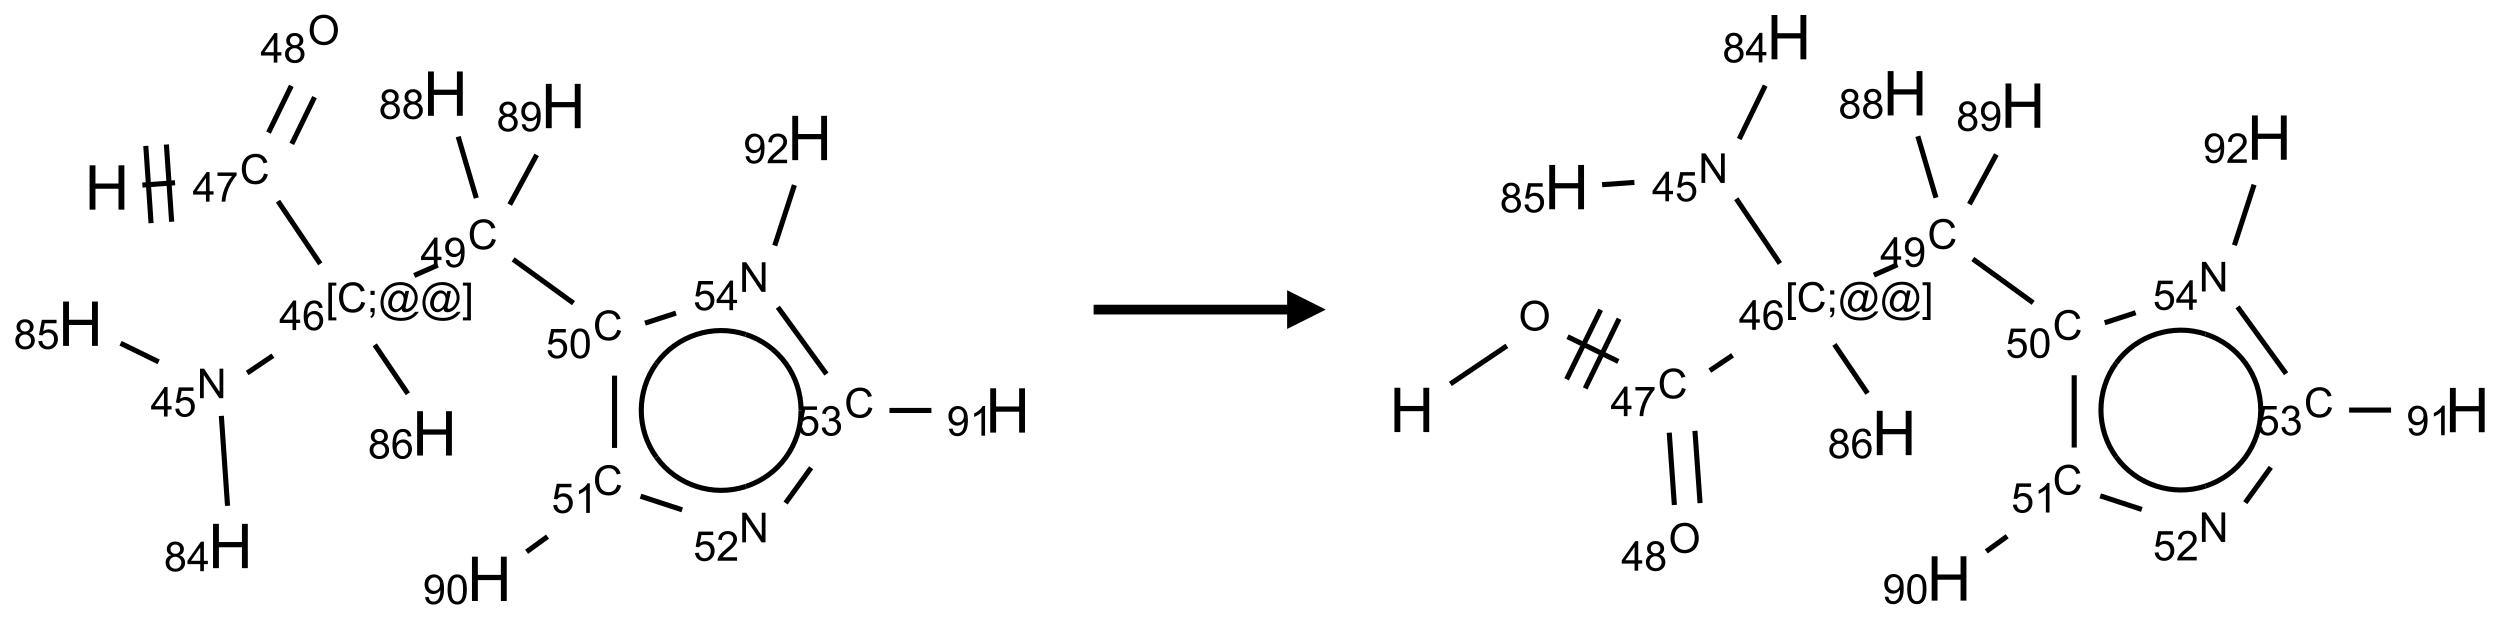 <?xml version="1.0" encoding="UTF-8"?>
<svg xmlns="http://www.w3.org/2000/svg" xmlns:xlink="http://www.w3.org/1999/xlink" width="646" height="160" viewBox="0 0 646 160">
<defs>
<g>
<g id="glyph-0-0">
<path d="M 2 0 L 2 -10 L 10 -10 L 10 0 Z M 2.25 -0.25 L 9.75 -0.25 L 9.75 -9.75 L 2.25 -9.75 Z M 2.25 -0.25 "/>
</g>
<g id="glyph-0-1">
<path d="M 1.281 0 L 1.281 -11.453 L 2.797 -11.453 L 2.797 -6.75 L 8.75 -6.75 L 8.75 -11.453 L 10.266 -11.453 L 10.266 0 L 8.75 0 L 8.75 -5.398 L 2.797 -5.398 L 2.797 0 Z M 1.281 0 "/>
</g>
<g id="glyph-1-0">
<path d="M 1.332 0 L 1.332 -6.668 L 6.668 -6.668 L 6.668 0 Z M 1.5 -0.168 L 6.5 -0.168 L 6.5 -6.5 L 1.5 -6.5 Z M 1.5 -0.168 "/>
</g>
<g id="glyph-1-1">
<path d="M 6.27 -2.676 L 7.281 -2.422 C 7.07 -1.594 6.688 -0.961 6.137 -0.523 C 5.586 -0.086 4.914 0.129 4.121 0.129 C 3.297 0.129 2.629 -0.039 2.113 -0.371 C 1.598 -0.707 1.203 -1.191 0.934 -1.828 C 0.664 -2.465 0.531 -3.145 0.531 -3.875 C 0.531 -4.672 0.684 -5.363 0.988 -5.957 C 1.293 -6.547 1.723 -6.996 2.285 -7.305 C 2.844 -7.613 3.461 -7.766 4.137 -7.766 C 4.898 -7.766 5.543 -7.57 6.062 -7.184 C 6.582 -6.793 6.945 -6.246 7.152 -5.543 L 6.156 -5.309 C 5.98 -5.863 5.723 -6.266 5.387 -6.52 C 5.051 -6.773 4.625 -6.902 4.113 -6.902 C 3.527 -6.902 3.039 -6.762 2.645 -6.48 C 2.25 -6.199 1.973 -5.82 1.812 -5.348 C 1.652 -4.871 1.574 -4.383 1.574 -3.879 C 1.574 -3.23 1.668 -2.664 1.855 -2.18 C 2.047 -1.695 2.34 -1.332 2.738 -1.094 C 3.137 -0.855 3.57 -0.734 4.035 -0.734 C 4.602 -0.734 5.082 -0.898 5.473 -1.223 C 5.867 -1.551 6.133 -2.035 6.27 -2.676 Z M 6.27 -2.676 "/>
</g>
<g id="glyph-1-2">
<path d="M 3.449 0 L 3.449 -1.828 L 0.137 -1.828 L 0.137 -2.688 L 3.621 -7.637 L 4.387 -7.637 L 4.387 -2.688 L 5.418 -2.688 L 5.418 -1.828 L 4.387 -1.828 L 4.387 0 Z M 3.449 -2.688 L 3.449 -6.129 L 1.059 -2.688 Z M 3.449 -2.688 "/>
</g>
<g id="glyph-1-3">
<path d="M 0.504 -6.637 L 0.504 -7.535 L 5.449 -7.535 L 5.449 -6.809 C 4.961 -6.289 4.48 -5.602 4.004 -4.746 C 3.527 -3.887 3.156 -3.004 2.895 -2.098 C 2.707 -1.461 2.59 -0.762 2.535 0 L 1.574 0 C 1.582 -0.602 1.703 -1.328 1.926 -2.176 C 2.152 -3.027 2.477 -3.848 2.898 -4.637 C 3.32 -5.426 3.77 -6.094 4.246 -6.637 Z M 0.504 -6.637 "/>
</g>
<g id="glyph-1-4">
<path d="M 0.723 2.121 L 0.723 -7.637 L 2.793 -7.637 L 2.793 -6.859 L 1.66 -6.859 L 1.66 1.344 L 2.793 1.344 L 2.793 2.121 Z M 0.723 2.121 "/>
</g>
<g id="glyph-1-5">
<path d="M 0.949 -4.465 L 0.949 -5.531 L 2.016 -5.531 L 2.016 -4.465 Z M 0.949 0 L 0.949 -1.066 L 2.016 -1.066 L 2.016 0 C 2.016 0.391 1.945 0.711 1.809 0.949 C 1.668 1.191 1.449 1.379 1.145 1.512 L 0.887 1.109 C 1.082 1.023 1.23 0.895 1.324 0.727 C 1.418 0.559 1.469 0.316 1.48 0 Z M 0.949 0 "/>
</g>
<g id="glyph-1-6">
<path d="M 6.047 -0.848 C 5.82 -0.59 5.57 -0.379 5.289 -0.223 C 5.008 -0.062 4.73 0.016 4.449 0.016 C 4.141 0.016 3.84 -0.074 3.547 -0.254 C 3.254 -0.434 3.02 -0.715 2.836 -1.09 C 2.652 -1.465 2.562 -1.875 2.562 -2.324 C 2.562 -2.875 2.703 -3.43 2.988 -3.98 C 3.27 -4.535 3.621 -4.953 4.043 -5.23 C 4.461 -5.508 4.871 -5.645 5.266 -5.645 C 5.566 -5.645 5.855 -5.566 6.129 -5.41 C 6.402 -5.25 6.641 -5.012 6.84 -4.688 L 7.016 -5.496 L 7.949 -5.496 L 7.199 -2 C 7.094 -1.516 7.043 -1.246 7.043 -1.191 C 7.043 -1.098 7.078 -1.02 7.148 -0.949 C 7.219 -0.883 7.305 -0.848 7.406 -0.848 C 7.59 -0.848 7.832 -0.953 8.129 -1.168 C 8.527 -1.445 8.84 -1.816 9.07 -2.285 C 9.301 -2.75 9.418 -3.234 9.418 -3.73 C 9.418 -4.309 9.27 -4.852 8.973 -5.355 C 8.676 -5.859 8.23 -6.262 7.645 -6.562 C 7.055 -6.863 6.406 -7.016 5.691 -7.016 C 4.879 -7.016 4.137 -6.824 3.465 -6.445 C 2.793 -6.066 2.273 -5.52 1.902 -4.809 C 1.535 -4.098 1.348 -3.34 1.348 -2.527 C 1.348 -1.676 1.535 -0.941 1.902 -0.328 C 2.273 0.285 2.809 0.742 3.508 1.035 C 4.207 1.328 4.984 1.473 5.832 1.473 C 6.742 1.473 7.504 1.32 8.121 1.016 C 8.734 0.711 9.195 0.34 9.5 -0.098 L 10.441 -0.098 C 10.266 0.266 9.961 0.637 9.531 1.016 C 9.102 1.395 8.59 1.695 7.996 1.914 C 7.402 2.133 6.688 2.246 5.848 2.246 C 5.078 2.246 4.367 2.145 3.715 1.949 C 3.066 1.75 2.512 1.453 2.051 1.055 C 1.594 0.656 1.25 0.199 1.016 -0.316 C 0.723 -0.973 0.578 -1.684 0.578 -2.441 C 0.578 -3.289 0.75 -4.098 1.098 -4.863 C 1.523 -5.805 2.125 -6.527 2.902 -7.027 C 3.684 -7.527 4.629 -7.777 5.738 -7.777 C 6.602 -7.777 7.375 -7.602 8.059 -7.246 C 8.746 -6.895 9.285 -6.371 9.684 -5.672 C 10.02 -5.07 10.188 -4.418 10.188 -3.715 C 10.188 -2.707 9.832 -1.812 9.125 -1.031 C 8.492 -0.328 7.801 0.02 7.051 0.02 C 6.812 0.02 6.617 -0.016 6.473 -0.09 C 6.324 -0.16 6.215 -0.266 6.145 -0.402 C 6.102 -0.488 6.066 -0.637 6.047 -0.848 Z M 3.527 -2.262 C 3.527 -1.785 3.641 -1.414 3.863 -1.152 C 4.09 -0.887 4.348 -0.754 4.641 -0.754 C 4.836 -0.754 5.039 -0.812 5.254 -0.93 C 5.469 -1.047 5.676 -1.219 5.871 -1.449 C 6.066 -1.676 6.23 -1.969 6.355 -2.32 C 6.48 -2.672 6.543 -3.027 6.543 -3.379 C 6.543 -3.852 6.426 -4.219 6.191 -4.48 C 5.957 -4.738 5.672 -4.871 5.332 -4.871 C 5.109 -4.871 4.902 -4.812 4.707 -4.699 C 4.512 -4.586 4.32 -4.406 4.137 -4.156 C 3.953 -3.906 3.805 -3.602 3.691 -3.246 C 3.582 -2.887 3.527 -2.559 3.527 -2.262 Z M 3.527 -2.262 "/>
</g>
<g id="glyph-1-7">
<path d="M 2.27 2.121 L 0.203 2.121 L 0.203 1.344 L 1.332 1.344 L 1.332 -6.859 L 0.203 -6.859 L 0.203 -7.637 L 2.27 -7.637 Z M 2.27 2.121 "/>
</g>
<g id="glyph-1-8">
<path d="M 5.309 -5.766 L 4.375 -5.691 C 4.293 -6.059 4.172 -6.328 4.02 -6.496 C 3.766 -6.762 3.453 -6.895 3.082 -6.895 C 2.785 -6.895 2.523 -6.812 2.297 -6.645 C 2 -6.43 1.77 -6.117 1.598 -5.703 C 1.43 -5.289 1.34 -4.703 1.332 -3.938 C 1.559 -4.281 1.836 -4.535 2.16 -4.703 C 2.488 -4.871 2.828 -4.953 3.188 -4.953 C 3.812 -4.953 4.344 -4.723 4.785 -4.262 C 5.223 -3.801 5.441 -3.207 5.441 -2.48 C 5.441 -2 5.34 -1.555 5.133 -1.145 C 4.926 -0.73 4.641 -0.418 4.281 -0.199 C 3.922 0.02 3.512 0.129 3.051 0.129 C 2.27 0.129 1.633 -0.156 1.141 -0.73 C 0.648 -1.305 0.402 -2.254 0.402 -3.574 C 0.402 -5.051 0.672 -6.121 1.219 -6.793 C 1.695 -7.375 2.336 -7.668 3.141 -7.668 C 3.742 -7.668 4.234 -7.5 4.617 -7.16 C 5 -6.824 5.23 -6.359 5.309 -5.766 Z M 1.48 -2.473 C 1.48 -2.152 1.547 -1.844 1.684 -1.547 C 1.82 -1.25 2.016 -1.027 2.262 -0.871 C 2.508 -0.719 2.766 -0.641 3.035 -0.641 C 3.434 -0.641 3.773 -0.801 4.059 -1.121 C 4.344 -1.441 4.484 -1.875 4.484 -2.422 C 4.484 -2.949 4.344 -3.367 4.062 -3.668 C 3.781 -3.973 3.426 -4.125 3 -4.125 C 2.578 -4.125 2.219 -3.973 1.922 -3.668 C 1.625 -3.363 1.48 -2.969 1.48 -2.473 Z M 1.48 -2.473 "/>
</g>
<g id="glyph-1-9">
<path d="M 0.812 0 L 0.812 -7.637 L 1.848 -7.637 L 5.859 -1.641 L 5.859 -7.637 L 6.828 -7.637 L 6.828 0 L 5.793 0 L 1.781 -6 L 1.781 0 Z M 0.812 0 "/>
</g>
<g id="glyph-1-10">
<path d="M 0.441 -2 L 1.426 -2.082 C 1.5 -1.605 1.668 -1.242 1.934 -1.004 C 2.199 -0.762 2.52 -0.641 2.895 -0.641 C 3.348 -0.641 3.73 -0.812 4.043 -1.152 C 4.355 -1.492 4.512 -1.941 4.512 -2.504 C 4.512 -3.039 4.359 -3.461 4.059 -3.77 C 3.758 -4.078 3.367 -4.234 2.879 -4.234 C 2.578 -4.234 2.305 -4.164 2.062 -4.027 C 1.82 -3.891 1.629 -3.715 1.488 -3.496 L 0.609 -3.609 L 1.348 -7.531 L 5.145 -7.531 L 5.145 -6.637 L 2.098 -6.637 L 1.688 -4.582 C 2.145 -4.902 2.625 -5.062 3.129 -5.062 C 3.797 -5.062 4.359 -4.832 4.816 -4.371 C 5.277 -3.91 5.504 -3.312 5.504 -2.59 C 5.504 -1.898 5.305 -1.301 4.902 -0.797 C 4.41 -0.18 3.742 0.129 2.895 0.129 C 2.199 0.129 1.633 -0.062 1.195 -0.453 C 0.758 -0.844 0.504 -1.359 0.441 -2 Z M 0.441 -2 "/>
</g>
<g id="glyph-1-11">
<path d="M 1.887 -4.141 C 1.496 -4.281 1.207 -4.484 1.02 -4.75 C 0.832 -5.016 0.738 -5.328 0.738 -5.699 C 0.738 -6.254 0.938 -6.719 1.34 -7.098 C 1.738 -7.477 2.27 -7.668 2.934 -7.668 C 3.598 -7.668 4.137 -7.473 4.543 -7.086 C 4.949 -6.699 5.152 -6.227 5.152 -5.672 C 5.152 -5.316 5.059 -5.008 4.871 -4.746 C 4.688 -4.484 4.406 -4.281 4.027 -4.141 C 4.496 -3.988 4.852 -3.742 5.098 -3.402 C 5.34 -3.062 5.465 -2.656 5.465 -2.184 C 5.465 -1.531 5.234 -0.98 4.77 -0.535 C 4.309 -0.09 3.703 0.129 2.949 0.129 C 2.195 0.129 1.586 -0.094 1.125 -0.539 C 0.664 -0.984 0.434 -1.543 0.434 -2.207 C 0.434 -2.703 0.559 -3.121 0.809 -3.457 C 1.062 -3.793 1.422 -4.02 1.887 -4.141 Z M 1.699 -5.73 C 1.699 -5.367 1.812 -5.074 2.047 -4.844 C 2.281 -4.613 2.582 -4.5 2.953 -4.5 C 3.312 -4.5 3.609 -4.613 3.84 -4.84 C 4.07 -5.066 4.188 -5.348 4.188 -5.676 C 4.188 -6.02 4.07 -6.309 3.832 -6.543 C 3.594 -6.777 3.297 -6.895 2.941 -6.895 C 2.586 -6.895 2.289 -6.781 2.051 -6.551 C 1.816 -6.324 1.699 -6.047 1.699 -5.73 Z M 1.395 -2.203 C 1.395 -1.938 1.461 -1.676 1.586 -1.426 C 1.711 -1.176 1.902 -0.984 2.152 -0.848 C 2.402 -0.711 2.672 -0.641 2.957 -0.641 C 3.406 -0.641 3.777 -0.785 4.066 -1.074 C 4.359 -1.363 4.504 -1.727 4.504 -2.172 C 4.504 -2.625 4.355 -2.996 4.055 -3.293 C 3.754 -3.586 3.379 -3.734 2.926 -3.734 C 2.484 -3.734 2.121 -3.59 1.832 -3.297 C 1.543 -3.004 1.395 -2.641 1.395 -2.203 Z M 1.395 -2.203 "/>
</g>
<g id="glyph-1-12">
<path d="M 0.582 -1.766 L 1.484 -1.848 C 1.562 -1.426 1.707 -1.117 1.922 -0.926 C 2.137 -0.734 2.414 -0.641 2.75 -0.641 C 3.039 -0.641 3.289 -0.707 3.508 -0.84 C 3.727 -0.973 3.902 -1.148 4.043 -1.367 C 4.18 -1.586 4.297 -1.887 4.391 -2.262 C 4.484 -2.637 4.531 -3.016 4.531 -3.406 C 4.531 -3.449 4.531 -3.512 4.527 -3.594 C 4.34 -3.297 4.082 -3.055 3.758 -2.867 C 3.434 -2.68 3.082 -2.59 2.703 -2.59 C 2.07 -2.59 1.535 -2.816 1.098 -3.277 C 0.66 -3.734 0.441 -4.34 0.441 -5.09 C 0.441 -5.863 0.672 -6.484 1.129 -6.957 C 1.586 -7.43 2.156 -7.668 2.844 -7.668 C 3.34 -7.668 3.793 -7.531 4.207 -7.266 C 4.617 -7 4.93 -6.617 5.145 -6.121 C 5.355 -5.629 5.465 -4.91 5.465 -3.973 C 5.465 -2.996 5.359 -2.223 5.145 -1.645 C 4.934 -1.066 4.617 -0.625 4.199 -0.324 C 3.781 -0.02 3.293 0.129 2.73 0.129 C 2.133 0.129 1.645 -0.035 1.266 -0.367 C 0.887 -0.699 0.66 -1.164 0.582 -1.766 Z M 4.422 -5.137 C 4.422 -5.676 4.277 -6.102 3.992 -6.418 C 3.707 -6.734 3.359 -6.891 2.957 -6.891 C 2.543 -6.891 2.18 -6.719 1.871 -6.379 C 1.562 -6.039 1.406 -5.598 1.406 -5.059 C 1.406 -4.57 1.555 -4.176 1.848 -3.871 C 2.141 -3.566 2.5 -3.418 2.934 -3.418 C 3.367 -3.418 3.723 -3.57 4.004 -3.871 C 4.281 -4.176 4.422 -4.598 4.422 -5.137 Z M 4.422 -5.137 "/>
</g>
<g id="glyph-1-13">
<path d="M 0.441 -3.766 C 0.441 -4.668 0.535 -5.395 0.723 -5.945 C 0.906 -6.496 1.184 -6.922 1.551 -7.219 C 1.918 -7.516 2.375 -7.668 2.934 -7.668 C 3.344 -7.668 3.703 -7.586 4.012 -7.418 C 4.32 -7.254 4.574 -7.016 4.777 -6.707 C 4.977 -6.395 5.137 -6.016 5.25 -5.57 C 5.363 -5.125 5.422 -4.523 5.422 -3.766 C 5.422 -2.871 5.328 -2.148 5.145 -1.598 C 4.961 -1.047 4.688 -0.621 4.32 -0.32 C 3.953 -0.02 3.492 0.129 2.934 0.129 C 2.195 0.129 1.617 -0.133 1.199 -0.66 C 0.695 -1.297 0.441 -2.332 0.441 -3.766 Z M 1.406 -3.766 C 1.406 -2.512 1.555 -1.68 1.848 -1.262 C 2.141 -0.848 2.5 -0.641 2.934 -0.641 C 3.363 -0.641 3.727 -0.848 4.02 -1.266 C 4.312 -1.684 4.457 -2.516 4.457 -3.766 C 4.457 -5.023 4.312 -5.859 4.02 -6.27 C 3.727 -6.684 3.359 -6.891 2.922 -6.891 C 2.492 -6.891 2.148 -6.707 1.891 -6.344 C 1.566 -5.879 1.406 -5.02 1.406 -3.766 Z M 1.406 -3.766 "/>
</g>
<g id="glyph-1-14">
<path d="M 3.973 0 L 3.035 0 L 3.035 -5.973 C 2.809 -5.758 2.516 -5.543 2.148 -5.328 C 1.781 -5.113 1.453 -4.953 1.16 -4.844 L 1.16 -5.75 C 1.684 -5.996 2.145 -6.297 2.535 -6.645 C 2.93 -6.996 3.207 -7.336 3.371 -7.668 L 3.973 -7.668 Z M 3.973 0 "/>
</g>
<g id="glyph-1-15">
<path d="M 5.371 -0.902 L 5.371 0 L 0.324 0 C 0.316 -0.227 0.352 -0.441 0.434 -0.652 C 0.562 -0.996 0.766 -1.332 1.051 -1.668 C 1.332 -2 1.742 -2.387 2.277 -2.824 C 3.105 -3.504 3.668 -4.043 3.957 -4.441 C 4.25 -4.84 4.395 -5.215 4.395 -5.566 C 4.395 -5.938 4.262 -6.254 3.996 -6.508 C 3.73 -6.762 3.387 -6.891 2.957 -6.891 C 2.508 -6.891 2.145 -6.754 1.875 -6.484 C 1.605 -6.215 1.469 -5.84 1.465 -5.359 L 0.5 -5.457 C 0.566 -6.176 0.812 -6.727 1.246 -7.102 C 1.676 -7.477 2.254 -7.668 2.98 -7.668 C 3.711 -7.668 4.293 -7.465 4.719 -7.059 C 5.145 -6.652 5.359 -6.148 5.359 -5.547 C 5.359 -5.242 5.297 -4.941 5.172 -4.645 C 5.047 -4.352 4.84 -4.039 4.551 -3.715 C 4.262 -3.387 3.777 -2.938 3.105 -2.371 C 2.543 -1.898 2.18 -1.578 2.02 -1.41 C 1.859 -1.242 1.73 -1.07 1.625 -0.902 Z M 5.371 -0.902 "/>
</g>
<g id="glyph-1-16">
<path d="M 0.449 -2.016 L 1.387 -2.141 C 1.492 -1.609 1.676 -1.227 1.934 -0.992 C 2.191 -0.758 2.508 -0.641 2.879 -0.641 C 3.32 -0.641 3.695 -0.793 3.996 -1.098 C 4.301 -1.402 4.453 -1.781 4.453 -2.234 C 4.453 -2.664 4.312 -3.02 4.031 -3.301 C 3.75 -3.578 3.391 -3.719 2.957 -3.719 C 2.781 -3.719 2.562 -3.684 2.297 -3.613 L 2.402 -4.438 C 2.465 -4.43 2.516 -4.426 2.551 -4.426 C 2.949 -4.426 3.312 -4.531 3.629 -4.738 C 3.949 -4.949 4.109 -5.27 4.109 -5.703 C 4.109 -6.047 3.992 -6.332 3.762 -6.559 C 3.527 -6.785 3.227 -6.895 2.859 -6.895 C 2.496 -6.895 2.191 -6.781 1.949 -6.551 C 1.707 -6.324 1.547 -5.98 1.48 -5.52 L 0.543 -5.688 C 0.656 -6.316 0.918 -6.805 1.324 -7.148 C 1.73 -7.492 2.234 -7.668 2.84 -7.668 C 3.254 -7.668 3.641 -7.578 3.988 -7.398 C 4.34 -7.219 4.609 -6.977 4.793 -6.668 C 4.98 -6.359 5.074 -6.031 5.074 -5.684 C 5.074 -5.352 4.984 -5.051 4.809 -4.781 C 4.629 -4.512 4.367 -4.297 4.02 -4.137 C 4.473 -4.031 4.824 -3.816 5.074 -3.488 C 5.324 -3.16 5.449 -2.75 5.449 -2.254 C 5.449 -1.59 5.203 -1.023 4.719 -0.559 C 4.234 -0.098 3.617 0.137 2.875 0.137 C 2.203 0.137 1.648 -0.062 1.207 -0.465 C 0.762 -0.863 0.512 -1.379 0.449 -2.016 Z M 0.449 -2.016 "/>
</g>
<g id="glyph-1-17">
<path d="M 0.516 -3.719 C 0.516 -4.984 0.855 -5.977 1.535 -6.695 C 2.215 -7.414 3.094 -7.77 4.172 -7.77 C 4.875 -7.77 5.512 -7.602 6.078 -7.266 C 6.645 -6.93 7.074 -6.461 7.371 -5.855 C 7.668 -5.254 7.816 -4.57 7.816 -3.809 C 7.816 -3.035 7.66 -2.34 7.348 -1.73 C 7.035 -1.117 6.594 -0.656 6.02 -0.34 C 5.449 -0.027 4.828 0.129 4.168 0.129 C 3.449 0.129 2.805 -0.043 2.238 -0.391 C 1.672 -0.738 1.246 -1.211 0.953 -1.812 C 0.66 -2.414 0.516 -3.047 0.516 -3.719 Z M 1.559 -3.703 C 1.559 -2.781 1.805 -2.059 2.301 -1.527 C 2.793 -1 3.414 -0.734 4.16 -0.734 C 4.922 -0.734 5.547 -1 6.039 -1.535 C 6.531 -2.07 6.777 -2.828 6.777 -3.812 C 6.777 -4.434 6.672 -4.977 6.461 -5.441 C 6.25 -5.902 5.945 -6.262 5.539 -6.52 C 5.133 -6.773 4.68 -6.902 4.176 -6.902 C 3.461 -6.902 2.848 -6.656 2.332 -6.164 C 1.816 -5.672 1.559 -4.852 1.559 -3.703 Z M 1.559 -3.703 "/>
</g>
</g>
</defs>
<path fill="none" stroke-width="0.033" stroke-linecap="butt" stroke-linejoin="miter" stroke="rgb(0%, 0%, 0%)" stroke-opacity="1" stroke-miterlimit="10" d="M 0.4 0.953 L 0.611 0.938 " transform="matrix(40, 0, 0, 40, 20.795, 9.703)"/>
<path fill="none" stroke-width="0.033" stroke-linecap="butt" stroke-linejoin="miter" stroke="rgb(0%, 0%, 0%)" stroke-opacity="1" stroke-miterlimit="10" d="M 0.589 1.19 L 0.555 0.691 " transform="matrix(40, 0, 0, 40, 20.795, 9.703)"/>
<path fill="none" stroke-width="0.033" stroke-linecap="butt" stroke-linejoin="miter" stroke="rgb(0%, 0%, 0%)" stroke-opacity="1" stroke-miterlimit="10" d="M 0.456 1.199 L 0.422 0.7 " transform="matrix(40, 0, 0, 40, 20.795, 9.703)"/>
<path fill="none" stroke-width="0.033" stroke-linecap="butt" stroke-linejoin="miter" stroke="rgb(0%, 0%, 0%)" stroke-opacity="1" stroke-miterlimit="10" d="M 1.276 1.057 L 1.549 1.462 " transform="matrix(40, 0, 0, 40, 20.795, 9.703)"/>
<path fill="none" stroke-width="0.033" stroke-linecap="butt" stroke-linejoin="miter" stroke="rgb(0%, 0%, 0%)" stroke-opacity="1" stroke-miterlimit="10" d="M 1.243 2.055 L 1.077 2.167 " transform="matrix(40, 0, 0, 40, 20.795, 9.703)"/>
<path fill="none" stroke-width="0.033" stroke-linecap="butt" stroke-linejoin="miter" stroke="rgb(0%, 0%, 0%)" stroke-opacity="1" stroke-miterlimit="10" d="M 0.91 2.444 L 0.95 3.025 " transform="matrix(40, 0, 0, 40, 20.795, 9.703)"/>
<path fill="none" stroke-width="0.033" stroke-linecap="butt" stroke-linejoin="miter" stroke="rgb(0%, 0%, 0%)" stroke-opacity="1" stroke-miterlimit="10" d="M 0.505 2.095 L 0.259 1.975 " transform="matrix(40, 0, 0, 40, 20.795, 9.703)"/>
<path fill="none" stroke-width="0.033" stroke-linecap="butt" stroke-linejoin="miter" stroke="rgb(0%, 0%, 0%)" stroke-opacity="1" stroke-miterlimit="10" d="M 2.156 1.537 L 2.308 1.47 " transform="matrix(40, 0, 0, 40, 20.795, 9.703)"/>
<path fill="none" stroke-width="0.033" stroke-linecap="butt" stroke-linejoin="miter" stroke="rgb(0%, 0%, 0%)" stroke-opacity="1" stroke-miterlimit="10" d="M 2.795 1.433 L 3.185 1.716 " transform="matrix(40, 0, 0, 40, 20.795, 9.703)"/>
<path fill="none" stroke-width="0.033" stroke-linecap="butt" stroke-linejoin="miter" stroke="rgb(0%, 0%, 0%)" stroke-opacity="1" stroke-miterlimit="10" d="M 3.45 2.184 L 3.45 2.651 " transform="matrix(40, 0, 0, 40, 20.795, 9.703)"/>
<path fill="none" stroke-width="0.033" stroke-linecap="butt" stroke-linejoin="miter" stroke="rgb(0%, 0%, 0%)" stroke-opacity="1" stroke-miterlimit="10" d="M 3.017 3.224 L 2.882 3.322 " transform="matrix(40, 0, 0, 40, 20.795, 9.703)"/>
<path fill="none" stroke-width="0.033" stroke-linecap="butt" stroke-linejoin="miter" stroke="rgb(0%, 0%, 0%)" stroke-opacity="1" stroke-miterlimit="10" d="M 3.618 2.963 L 3.887 3.051 " transform="matrix(40, 0, 0, 40, 20.795, 9.703)"/>
<path fill="none" stroke-width="0.033" stroke-linecap="butt" stroke-linejoin="miter" stroke="rgb(0%, 0%, 0%)" stroke-opacity="1" stroke-miterlimit="10" d="M 4.555 3.007 L 4.72 2.779 " transform="matrix(40, 0, 0, 40, 20.795, 9.703)"/>
<path fill="none" stroke-width="0.033" stroke-linecap="butt" stroke-linejoin="miter" stroke="rgb(0%, 0%, 0%)" stroke-opacity="1" stroke-miterlimit="10" d="M 5.226 2.409 L 5.497 2.409 " transform="matrix(40, 0, 0, 40, 20.795, 9.703)"/>
<path fill="none" stroke-width="0.033" stroke-linecap="butt" stroke-linejoin="miter" stroke="rgb(0%, 0%, 0%)" stroke-opacity="1" stroke-miterlimit="10" d="M 4.819 2.174 L 4.505 1.742 " transform="matrix(40, 0, 0, 40, 20.795, 9.703)"/>
<path fill="none" stroke-width="0.033" stroke-linecap="butt" stroke-linejoin="miter" stroke="rgb(0%, 0%, 0%)" stroke-opacity="1" stroke-miterlimit="10" d="M 3.847 1.78 L 3.647 1.845 " transform="matrix(40, 0, 0, 40, 20.795, 9.703)"/>
<path fill="none" stroke-width="0.033" stroke-linecap="butt" stroke-linejoin="miter" stroke="rgb(0%, 0%, 0%)" stroke-opacity="1" stroke-miterlimit="10" d="M 4.485 1.344 L 4.612 0.953 " transform="matrix(40, 0, 0, 40, 20.795, 9.703)"/>
<path fill="none" stroke-width="0.033" stroke-linecap="butt" stroke-linejoin="miter" stroke="rgb(0%, 0%, 0%)" stroke-opacity="1" stroke-miterlimit="10" d="M 2.557 1.037 L 2.44 0.64 " transform="matrix(40, 0, 0, 40, 20.795, 9.703)"/>
<path fill="none" stroke-width="0.033" stroke-linecap="butt" stroke-linejoin="miter" stroke="rgb(0%, 0%, 0%)" stroke-opacity="1" stroke-miterlimit="10" d="M 2.773 1.079 L 2.947 0.758 " transform="matrix(40, 0, 0, 40, 20.795, 9.703)"/>
<path fill="none" stroke-width="0.033" stroke-linecap="butt" stroke-linejoin="miter" stroke="rgb(0%, 0%, 0%)" stroke-opacity="1" stroke-miterlimit="10" d="M 1.901 1.985 L 2.115 2.301 " transform="matrix(40, 0, 0, 40, 20.795, 9.703)"/>
<path fill="none" stroke-width="0.033" stroke-linecap="butt" stroke-linejoin="miter" stroke="rgb(0%, 0%, 0%)" stroke-opacity="1" stroke-miterlimit="10" d="M 1.365 0.687 L 1.512 0.385 " transform="matrix(40, 0, 0, 40, 20.795, 9.703)"/>
<path fill="none" stroke-width="0.033" stroke-linecap="butt" stroke-linejoin="miter" stroke="rgb(0%, 0%, 0%)" stroke-opacity="1" stroke-miterlimit="10" d="M 1.215 0.614 L 1.362 0.312 " transform="matrix(40, 0, 0, 40, 20.795, 9.703)"/>
<path fill="none" stroke-width="0.033" stroke-linecap="butt" stroke-linejoin="miter" stroke="rgb(0%, 0%, 0%)" stroke-opacity="1" stroke-miterlimit="10" d="M 3.721 2.712 C 3.59 2.531 3.59 2.286 3.721 2.105 " transform="matrix(40, 0, 0, 40, 20.795, 9.703)"/>
<path fill="none" stroke-width="0.033" stroke-linecap="butt" stroke-linejoin="miter" stroke="rgb(0%, 0%, 0%)" stroke-opacity="1" stroke-miterlimit="10" d="M 4.298 2.9 C 4.085 2.969 3.852 2.893 3.721 2.712 " transform="matrix(40, 0, 0, 40, 20.795, 9.703)"/>
<path fill="none" stroke-width="0.033" stroke-linecap="butt" stroke-linejoin="miter" stroke="rgb(0%, 0%, 0%)" stroke-opacity="1" stroke-miterlimit="10" d="M 4.655 2.409 C 4.655 2.633 4.511 2.831 4.298 2.9 " transform="matrix(40, 0, 0, 40, 20.795, 9.703)"/>
<path fill="none" stroke-width="0.033" stroke-linecap="butt" stroke-linejoin="miter" stroke="rgb(0%, 0%, 0%)" stroke-opacity="1" stroke-miterlimit="10" d="M 4.298 1.918 C 4.511 1.987 4.655 2.185 4.655 2.409 " transform="matrix(40, 0, 0, 40, 20.795, 9.703)"/>
<path fill="none" stroke-width="0.033" stroke-linecap="butt" stroke-linejoin="miter" stroke="rgb(0%, 0%, 0%)" stroke-opacity="1" stroke-miterlimit="10" d="M 3.721 2.105 C 3.852 1.925 4.085 1.849 4.298 1.918 " transform="matrix(40, 0, 0, 40, 20.795, 9.703)"/>
<g fill="rgb(0%, 0%, 0%)" fill-opacity="1">
<use xlink:href="#glyph-0-1" x="21.867" y="54.172"/>
</g>
<g fill="rgb(0%, 0%, 0%)" fill-opacity="1">
<use xlink:href="#glyph-1-1" x="61.949" y="47.5"/>
</g>
<g fill="rgb(0%, 0%, 0%)" fill-opacity="1">
<use xlink:href="#glyph-1-2" x="49.766" y="52.105"/>
<use xlink:href="#glyph-1-3" x="55.698" y="52.105"/>
</g>
<g fill="rgb(0%, 0%, 0%)" fill-opacity="1">
<use xlink:href="#glyph-1-4" x="84.121" y="80.668"/>
<use xlink:href="#glyph-1-1" x="87.085" y="80.668"/>
<use xlink:href="#glyph-1-5" x="94.788" y="80.668"/>
<use xlink:href="#glyph-1-6" x="97.751" y="80.668"/>
<use xlink:href="#glyph-1-6" x="108.579" y="80.668"/>
<use xlink:href="#glyph-1-7" x="119.408" y="80.668"/>
</g>
<g fill="rgb(0%, 0%, 0%)" fill-opacity="1">
<use xlink:href="#glyph-1-2" x="72.137" y="85.297"/>
<use xlink:href="#glyph-1-8" x="78.069" y="85.297"/>
</g>
<g fill="rgb(0%, 0%, 0%)" fill-opacity="1">
<use xlink:href="#glyph-1-9" x="50.871" y="102.895"/>
</g>
<g fill="rgb(0%, 0%, 0%)" fill-opacity="1">
<use xlink:href="#glyph-1-2" x="38.914" y="107.633"/>
<use xlink:href="#glyph-1-10" x="44.846" y="107.633"/>
</g>
<g fill="rgb(0%, 0%, 0%)" fill-opacity="1">
<use xlink:href="#glyph-0-1" x="53.766" y="146.812"/>
</g>
<g fill="rgb(0%, 0%, 0%)" fill-opacity="1">
<use xlink:href="#glyph-1-11" x="42.363" y="147.605"/>
<use xlink:href="#glyph-1-2" x="48.296" y="147.605"/>
</g>
<g fill="rgb(0%, 0%, 0%)" fill-opacity="1">
<use xlink:href="#glyph-0-1" x="15.023" y="89.375"/>
</g>
<g fill="rgb(0%, 0%, 0%)" fill-opacity="1">
<use xlink:href="#glyph-1-11" x="3.531" y="90.168"/>
<use xlink:href="#glyph-1-10" x="9.464" y="90.168"/>
</g>
<g fill="rgb(0%, 0%, 0%)" fill-opacity="1">
<use xlink:href="#glyph-1-1" x="120.855" y="64.391"/>
</g>
<g fill="rgb(0%, 0%, 0%)" fill-opacity="1">
<use xlink:href="#glyph-1-2" x="108.656" y="69.027"/>
<use xlink:href="#glyph-1-12" x="114.589" y="69.027"/>
</g>
<g fill="rgb(0%, 0%, 0%)" fill-opacity="1">
<use xlink:href="#glyph-1-1" x="153.219" y="87.902"/>
</g>
<g fill="rgb(0%, 0%, 0%)" fill-opacity="1">
<use xlink:href="#glyph-1-10" x="141.059" y="92.539"/>
<use xlink:href="#glyph-1-13" x="146.991" y="92.539"/>
</g>
<g fill="rgb(0%, 0%, 0%)" fill-opacity="1">
<use xlink:href="#glyph-1-1" x="153.219" y="127.902"/>
</g>
<g fill="rgb(0%, 0%, 0%)" fill-opacity="1">
<use xlink:href="#glyph-1-10" x="142.508" y="132.539"/>
<use xlink:href="#glyph-1-14" x="148.44" y="132.539"/>
</g>
<g fill="rgb(0%, 0%, 0%)" fill-opacity="1">
<use xlink:href="#glyph-0-1" x="120.676" y="155.297"/>
</g>
<g fill="rgb(0%, 0%, 0%)" fill-opacity="1">
<use xlink:href="#glyph-1-12" x="109.27" y="156.09"/>
<use xlink:href="#glyph-1-13" x="115.202" y="156.09"/>
</g>
<g fill="rgb(0%, 0%, 0%)" fill-opacity="1">
<use xlink:href="#glyph-1-9" x="190.98" y="140.133"/>
</g>
<g fill="rgb(0%, 0%, 0%)" fill-opacity="1">
<use xlink:href="#glyph-1-10" x="179.152" y="144.898"/>
<use xlink:href="#glyph-1-15" x="185.085" y="144.898"/>
</g>
<g fill="rgb(0%, 0%, 0%)" fill-opacity="1">
<use xlink:href="#glyph-1-1" x="218.148" y="107.902"/>
</g>
<g fill="rgb(0%, 0%, 0%)" fill-opacity="1">
<use xlink:href="#glyph-1-10" x="205.961" y="112.539"/>
<use xlink:href="#glyph-1-16" x="211.893" y="112.539"/>
</g>
<g fill="rgb(0%, 0%, 0%)" fill-opacity="1">
<use xlink:href="#glyph-0-1" x="254.594" y="111.785"/>
</g>
<g fill="rgb(0%, 0%, 0%)" fill-opacity="1">
<use xlink:href="#glyph-1-12" x="244.633" y="112.578"/>
<use xlink:href="#glyph-1-14" x="250.565" y="112.578"/>
</g>
<g fill="rgb(0%, 0%, 0%)" fill-opacity="1">
<use xlink:href="#glyph-1-9" x="190.98" y="75.41"/>
</g>
<g fill="rgb(0%, 0%, 0%)" fill-opacity="1">
<use xlink:href="#glyph-1-10" x="179.105" y="80.148"/>
<use xlink:href="#glyph-1-2" x="185.038" y="80.148"/>
</g>
<g fill="rgb(0%, 0%, 0%)" fill-opacity="1">
<use xlink:href="#glyph-0-1" x="203.441" y="41.383"/>
</g>
<g fill="rgb(0%, 0%, 0%)" fill-opacity="1">
<use xlink:href="#glyph-1-12" x="192.086" y="42.176"/>
<use xlink:href="#glyph-1-15" x="198.018" y="42.176"/>
</g>
<g fill="rgb(0%, 0%, 0%)" fill-opacity="1">
<use xlink:href="#glyph-0-1" x="109.316" y="29.922"/>
</g>
<g fill="rgb(0%, 0%, 0%)" fill-opacity="1">
<use xlink:href="#glyph-1-11" x="97.867" y="30.715"/>
<use xlink:href="#glyph-1-11" x="103.799" y="30.715"/>
</g>
<g fill="rgb(0%, 0%, 0%)" fill-opacity="1">
<use xlink:href="#glyph-0-1" x="139.766" y="33.121"/>
</g>
<g fill="rgb(0%, 0%, 0%)" fill-opacity="1">
<use xlink:href="#glyph-1-11" x="128.316" y="33.914"/>
<use xlink:href="#glyph-1-12" x="134.249" y="33.914"/>
</g>
<g fill="rgb(0%, 0%, 0%)" fill-opacity="1">
<use xlink:href="#glyph-0-1" x="106.504" y="117.707"/>
</g>
<g fill="rgb(0%, 0%, 0%)" fill-opacity="1">
<use xlink:href="#glyph-1-11" x="95.074" y="118.496"/>
<use xlink:href="#glyph-1-8" x="101.007" y="118.496"/>
</g>
<g fill="rgb(0%, 0%, 0%)" fill-opacity="1">
<use xlink:href="#glyph-1-17" x="79.5" y="11.551"/>
</g>
<g fill="rgb(0%, 0%, 0%)" fill-opacity="1">
<use xlink:href="#glyph-1-2" x="67.285" y="16.184"/>
<use xlink:href="#glyph-1-11" x="73.217" y="16.184"/>
</g>
<path fill-rule="nonzero" fill="rgb(0%, 0%, 0%)" fill-opacity="1" d="M 282.59 81.25 L 332.59 81.25 L 332.59 85 L 342.59 80 L 332.59 75 L 332.59 78.75 L 282.59 78.75 "/>
<path fill="none" stroke-width="0.033" stroke-linecap="butt" stroke-linejoin="miter" stroke="rgb(0%, 0%, 0%)" stroke-opacity="1" stroke-miterlimit="10" d="M 0.249 2.24 L 0.614 1.994 " transform="matrix(40, 0, 0, 40, 364.814, 9.605)"/>
<path fill="none" stroke-width="0.033" stroke-linecap="butt" stroke-linejoin="miter" stroke="rgb(0%, 0%, 0%)" stroke-opacity="1" stroke-miterlimit="10" d="M 1.006 1.935 L 1.334 2.095 " transform="matrix(40, 0, 0, 40, 364.814, 9.605)"/>
<path fill="none" stroke-width="0.033" stroke-linecap="butt" stroke-linejoin="miter" stroke="rgb(0%, 0%, 0%)" stroke-opacity="1" stroke-miterlimit="10" d="M 1.12 2.269 L 1.339 1.819 " transform="matrix(40, 0, 0, 40, 364.814, 9.605)"/>
<path fill="none" stroke-width="0.033" stroke-linecap="butt" stroke-linejoin="miter" stroke="rgb(0%, 0%, 0%)" stroke-opacity="1" stroke-miterlimit="10" d="M 1 2.21 L 1.22 1.761 " transform="matrix(40, 0, 0, 40, 364.814, 9.605)"/>
<path fill="none" stroke-width="0.033" stroke-linecap="butt" stroke-linejoin="miter" stroke="rgb(0%, 0%, 0%)" stroke-opacity="1" stroke-miterlimit="10" d="M 1.925 2.154 L 2.072 2.055 " transform="matrix(40, 0, 0, 40, 364.814, 9.605)"/>
<path fill="none" stroke-width="0.033" stroke-linecap="butt" stroke-linejoin="miter" stroke="rgb(0%, 0%, 0%)" stroke-opacity="1" stroke-miterlimit="10" d="M 2.378 1.462 L 2.096 1.044 " transform="matrix(40, 0, 0, 40, 364.814, 9.605)"/>
<path fill="none" stroke-width="0.033" stroke-linecap="butt" stroke-linejoin="miter" stroke="rgb(0%, 0%, 0%)" stroke-opacity="1" stroke-miterlimit="10" d="M 2.115 0.658 L 2.283 0.313 " transform="matrix(40, 0, 0, 40, 364.814, 9.605)"/>
<path fill="none" stroke-width="0.033" stroke-linecap="butt" stroke-linejoin="miter" stroke="rgb(0%, 0%, 0%)" stroke-opacity="1" stroke-miterlimit="10" d="M 1.438 0.938 L 1.229 0.953 " transform="matrix(40, 0, 0, 40, 364.814, 9.605)"/>
<path fill="none" stroke-width="0.033" stroke-linecap="butt" stroke-linejoin="miter" stroke="rgb(0%, 0%, 0%)" stroke-opacity="1" stroke-miterlimit="10" d="M 2.985 1.537 L 3.137 1.47 " transform="matrix(40, 0, 0, 40, 364.814, 9.605)"/>
<path fill="none" stroke-width="0.033" stroke-linecap="butt" stroke-linejoin="miter" stroke="rgb(0%, 0%, 0%)" stroke-opacity="1" stroke-miterlimit="10" d="M 3.624 1.433 L 4.014 1.716 " transform="matrix(40, 0, 0, 40, 364.814, 9.605)"/>
<path fill="none" stroke-width="0.033" stroke-linecap="butt" stroke-linejoin="miter" stroke="rgb(0%, 0%, 0%)" stroke-opacity="1" stroke-miterlimit="10" d="M 4.279 2.184 L 4.279 2.651 " transform="matrix(40, 0, 0, 40, 364.814, 9.605)"/>
<path fill="none" stroke-width="0.033" stroke-linecap="butt" stroke-linejoin="miter" stroke="rgb(0%, 0%, 0%)" stroke-opacity="1" stroke-miterlimit="10" d="M 3.846 3.224 L 3.711 3.322 " transform="matrix(40, 0, 0, 40, 364.814, 9.605)"/>
<path fill="none" stroke-width="0.033" stroke-linecap="butt" stroke-linejoin="miter" stroke="rgb(0%, 0%, 0%)" stroke-opacity="1" stroke-miterlimit="10" d="M 4.447 2.963 L 4.716 3.051 " transform="matrix(40, 0, 0, 40, 364.814, 9.605)"/>
<path fill="none" stroke-width="0.033" stroke-linecap="butt" stroke-linejoin="miter" stroke="rgb(0%, 0%, 0%)" stroke-opacity="1" stroke-miterlimit="10" d="M 5.384 3.007 L 5.549 2.779 " transform="matrix(40, 0, 0, 40, 364.814, 9.605)"/>
<path fill="none" stroke-width="0.033" stroke-linecap="butt" stroke-linejoin="miter" stroke="rgb(0%, 0%, 0%)" stroke-opacity="1" stroke-miterlimit="10" d="M 6.055 2.409 L 6.326 2.409 " transform="matrix(40, 0, 0, 40, 364.814, 9.605)"/>
<path fill="none" stroke-width="0.033" stroke-linecap="butt" stroke-linejoin="miter" stroke="rgb(0%, 0%, 0%)" stroke-opacity="1" stroke-miterlimit="10" d="M 5.648 2.174 L 5.334 1.742 " transform="matrix(40, 0, 0, 40, 364.814, 9.605)"/>
<path fill="none" stroke-width="0.033" stroke-linecap="butt" stroke-linejoin="miter" stroke="rgb(0%, 0%, 0%)" stroke-opacity="1" stroke-miterlimit="10" d="M 4.676 1.78 L 4.476 1.845 " transform="matrix(40, 0, 0, 40, 364.814, 9.605)"/>
<path fill="none" stroke-width="0.033" stroke-linecap="butt" stroke-linejoin="miter" stroke="rgb(0%, 0%, 0%)" stroke-opacity="1" stroke-miterlimit="10" d="M 5.314 1.344 L 5.441 0.953 " transform="matrix(40, 0, 0, 40, 364.814, 9.605)"/>
<path fill="none" stroke-width="0.033" stroke-linecap="butt" stroke-linejoin="miter" stroke="rgb(0%, 0%, 0%)" stroke-opacity="1" stroke-miterlimit="10" d="M 3.386 1.037 L 3.269 0.64 " transform="matrix(40, 0, 0, 40, 364.814, 9.605)"/>
<path fill="none" stroke-width="0.033" stroke-linecap="butt" stroke-linejoin="miter" stroke="rgb(0%, 0%, 0%)" stroke-opacity="1" stroke-miterlimit="10" d="M 3.602 1.079 L 3.776 0.758 " transform="matrix(40, 0, 0, 40, 364.814, 9.605)"/>
<path fill="none" stroke-width="0.033" stroke-linecap="butt" stroke-linejoin="miter" stroke="rgb(0%, 0%, 0%)" stroke-opacity="1" stroke-miterlimit="10" d="M 2.73 1.985 L 2.944 2.301 " transform="matrix(40, 0, 0, 40, 364.814, 9.605)"/>
<path fill="none" stroke-width="0.033" stroke-linecap="butt" stroke-linejoin="miter" stroke="rgb(0%, 0%, 0%)" stroke-opacity="1" stroke-miterlimit="10" d="M 1.663 2.555 L 1.696 3.022 " transform="matrix(40, 0, 0, 40, 364.814, 9.605)"/>
<path fill="none" stroke-width="0.033" stroke-linecap="butt" stroke-linejoin="miter" stroke="rgb(0%, 0%, 0%)" stroke-opacity="1" stroke-miterlimit="10" d="M 1.829 2.543 L 1.862 3.01 " transform="matrix(40, 0, 0, 40, 364.814, 9.605)"/>
<path fill="none" stroke-width="0.033" stroke-linecap="butt" stroke-linejoin="miter" stroke="rgb(0%, 0%, 0%)" stroke-opacity="1" stroke-miterlimit="10" d="M 4.55 2.712 C 4.419 2.531 4.419 2.286 4.55 2.105 " transform="matrix(40, 0, 0, 40, 364.814, 9.605)"/>
<path fill="none" stroke-width="0.033" stroke-linecap="butt" stroke-linejoin="miter" stroke="rgb(0%, 0%, 0%)" stroke-opacity="1" stroke-miterlimit="10" d="M 5.127 2.9 C 4.915 2.969 4.681 2.893 4.55 2.712 " transform="matrix(40, 0, 0, 40, 364.814, 9.605)"/>
<path fill="none" stroke-width="0.033" stroke-linecap="butt" stroke-linejoin="miter" stroke="rgb(0%, 0%, 0%)" stroke-opacity="1" stroke-miterlimit="10" d="M 5.484 2.409 C 5.484 2.633 5.34 2.831 5.127 2.9 " transform="matrix(40, 0, 0, 40, 364.814, 9.605)"/>
<path fill="none" stroke-width="0.033" stroke-linecap="butt" stroke-linejoin="miter" stroke="rgb(0%, 0%, 0%)" stroke-opacity="1" stroke-miterlimit="10" d="M 5.127 1.918 C 5.34 1.987 5.484 2.185 5.484 2.409 " transform="matrix(40, 0, 0, 40, 364.814, 9.605)"/>
<path fill="none" stroke-width="0.033" stroke-linecap="butt" stroke-linejoin="miter" stroke="rgb(0%, 0%, 0%)" stroke-opacity="1" stroke-miterlimit="10" d="M 4.55 2.105 C 4.681 1.925 4.915 1.849 5.127 1.918 " transform="matrix(40, 0, 0, 40, 364.814, 9.605)"/>
<g fill="rgb(0%, 0%, 0%)" fill-opacity="1">
<use xlink:href="#glyph-0-1" x="359.043" y="111.648"/>
</g>
<g fill="rgb(0%, 0%, 0%)" fill-opacity="1">
<use xlink:href="#glyph-1-17" x="392.398" y="85.398"/>
</g>
<g fill="rgb(0%, 0%, 0%)" fill-opacity="1">
<use xlink:href="#glyph-1-1" x="428.336" y="102.93"/>
</g>
<g fill="rgb(0%, 0%, 0%)" fill-opacity="1">
<use xlink:href="#glyph-1-2" x="416.152" y="107.535"/>
<use xlink:href="#glyph-1-3" x="422.085" y="107.535"/>
</g>
<g fill="rgb(0%, 0%, 0%)" fill-opacity="1">
<use xlink:href="#glyph-1-4" x="461.301" y="80.57"/>
<use xlink:href="#glyph-1-1" x="464.264" y="80.57"/>
<use xlink:href="#glyph-1-5" x="471.967" y="80.57"/>
<use xlink:href="#glyph-1-6" x="474.931" y="80.57"/>
<use xlink:href="#glyph-1-6" x="485.759" y="80.57"/>
<use xlink:href="#glyph-1-7" x="496.587" y="80.57"/>
</g>
<g fill="rgb(0%, 0%, 0%)" fill-opacity="1">
<use xlink:href="#glyph-1-2" x="449.316" y="85.199"/>
<use xlink:href="#glyph-1-8" x="455.249" y="85.199"/>
</g>
<g fill="rgb(0%, 0%, 0%)" fill-opacity="1">
<use xlink:href="#glyph-1-9" x="438.848" y="47.27"/>
</g>
<g fill="rgb(0%, 0%, 0%)" fill-opacity="1">
<use xlink:href="#glyph-1-2" x="426.887" y="52.008"/>
<use xlink:href="#glyph-1-10" x="432.819" y="52.008"/>
</g>
<g fill="rgb(0%, 0%, 0%)" fill-opacity="1">
<use xlink:href="#glyph-0-1" x="456.484" y="15.332"/>
</g>
<g fill="rgb(0%, 0%, 0%)" fill-opacity="1">
<use xlink:href="#glyph-1-11" x="445.082" y="16.125"/>
<use xlink:href="#glyph-1-2" x="451.014" y="16.125"/>
</g>
<g fill="rgb(0%, 0%, 0%)" fill-opacity="1">
<use xlink:href="#glyph-0-1" x="399.047" y="54.074"/>
</g>
<g fill="rgb(0%, 0%, 0%)" fill-opacity="1">
<use xlink:href="#glyph-1-11" x="387.555" y="54.867"/>
<use xlink:href="#glyph-1-10" x="393.487" y="54.867"/>
</g>
<g fill="rgb(0%, 0%, 0%)" fill-opacity="1">
<use xlink:href="#glyph-1-1" x="498.039" y="64.293"/>
</g>
<g fill="rgb(0%, 0%, 0%)" fill-opacity="1">
<use xlink:href="#glyph-1-2" x="485.84" y="68.93"/>
<use xlink:href="#glyph-1-12" x="491.772" y="68.93"/>
</g>
<g fill="rgb(0%, 0%, 0%)" fill-opacity="1">
<use xlink:href="#glyph-1-1" x="530.398" y="87.805"/>
</g>
<g fill="rgb(0%, 0%, 0%)" fill-opacity="1">
<use xlink:href="#glyph-1-10" x="518.238" y="92.441"/>
<use xlink:href="#glyph-1-13" x="524.171" y="92.441"/>
</g>
<g fill="rgb(0%, 0%, 0%)" fill-opacity="1">
<use xlink:href="#glyph-1-1" x="530.398" y="127.805"/>
</g>
<g fill="rgb(0%, 0%, 0%)" fill-opacity="1">
<use xlink:href="#glyph-1-10" x="519.688" y="132.441"/>
<use xlink:href="#glyph-1-14" x="525.62" y="132.441"/>
</g>
<g fill="rgb(0%, 0%, 0%)" fill-opacity="1">
<use xlink:href="#glyph-0-1" x="497.859" y="155.199"/>
</g>
<g fill="rgb(0%, 0%, 0%)" fill-opacity="1">
<use xlink:href="#glyph-1-12" x="486.449" y="155.992"/>
<use xlink:href="#glyph-1-13" x="492.382" y="155.992"/>
</g>
<g fill="rgb(0%, 0%, 0%)" fill-opacity="1">
<use xlink:href="#glyph-1-9" x="568.16" y="140.035"/>
</g>
<g fill="rgb(0%, 0%, 0%)" fill-opacity="1">
<use xlink:href="#glyph-1-10" x="556.336" y="144.801"/>
<use xlink:href="#glyph-1-15" x="562.268" y="144.801"/>
</g>
<g fill="rgb(0%, 0%, 0%)" fill-opacity="1">
<use xlink:href="#glyph-1-1" x="595.328" y="107.805"/>
</g>
<g fill="rgb(0%, 0%, 0%)" fill-opacity="1">
<use xlink:href="#glyph-1-10" x="583.145" y="112.441"/>
<use xlink:href="#glyph-1-16" x="589.077" y="112.441"/>
</g>
<g fill="rgb(0%, 0%, 0%)" fill-opacity="1">
<use xlink:href="#glyph-0-1" x="631.773" y="111.688"/>
</g>
<g fill="rgb(0%, 0%, 0%)" fill-opacity="1">
<use xlink:href="#glyph-1-12" x="621.812" y="112.48"/>
<use xlink:href="#glyph-1-14" x="627.745" y="112.48"/>
</g>
<g fill="rgb(0%, 0%, 0%)" fill-opacity="1">
<use xlink:href="#glyph-1-9" x="568.16" y="75.312"/>
</g>
<g fill="rgb(0%, 0%, 0%)" fill-opacity="1">
<use xlink:href="#glyph-1-10" x="556.289" y="80.051"/>
<use xlink:href="#glyph-1-2" x="562.221" y="80.051"/>
</g>
<g fill="rgb(0%, 0%, 0%)" fill-opacity="1">
<use xlink:href="#glyph-0-1" x="580.621" y="41.285"/>
</g>
<g fill="rgb(0%, 0%, 0%)" fill-opacity="1">
<use xlink:href="#glyph-1-12" x="569.266" y="42.078"/>
<use xlink:href="#glyph-1-15" x="575.198" y="42.078"/>
</g>
<g fill="rgb(0%, 0%, 0%)" fill-opacity="1">
<use xlink:href="#glyph-0-1" x="486.5" y="29.824"/>
</g>
<g fill="rgb(0%, 0%, 0%)" fill-opacity="1">
<use xlink:href="#glyph-1-11" x="475.051" y="30.617"/>
<use xlink:href="#glyph-1-11" x="480.983" y="30.617"/>
</g>
<g fill="rgb(0%, 0%, 0%)" fill-opacity="1">
<use xlink:href="#glyph-0-1" x="516.945" y="33.023"/>
</g>
<g fill="rgb(0%, 0%, 0%)" fill-opacity="1">
<use xlink:href="#glyph-1-11" x="505.496" y="33.816"/>
<use xlink:href="#glyph-1-12" x="511.428" y="33.816"/>
</g>
<g fill="rgb(0%, 0%, 0%)" fill-opacity="1">
<use xlink:href="#glyph-0-1" x="483.684" y="117.609"/>
</g>
<g fill="rgb(0%, 0%, 0%)" fill-opacity="1">
<use xlink:href="#glyph-1-11" x="472.258" y="118.398"/>
<use xlink:href="#glyph-1-8" x="478.19" y="118.398"/>
</g>
<g fill="rgb(0%, 0%, 0%)" fill-opacity="1">
<use xlink:href="#glyph-1-17" x="431.141" y="142.836"/>
</g>
<g fill="rgb(0%, 0%, 0%)" fill-opacity="1">
<use xlink:href="#glyph-1-2" x="418.926" y="147.469"/>
<use xlink:href="#glyph-1-11" x="424.858" y="147.469"/>
</g>
</svg>
